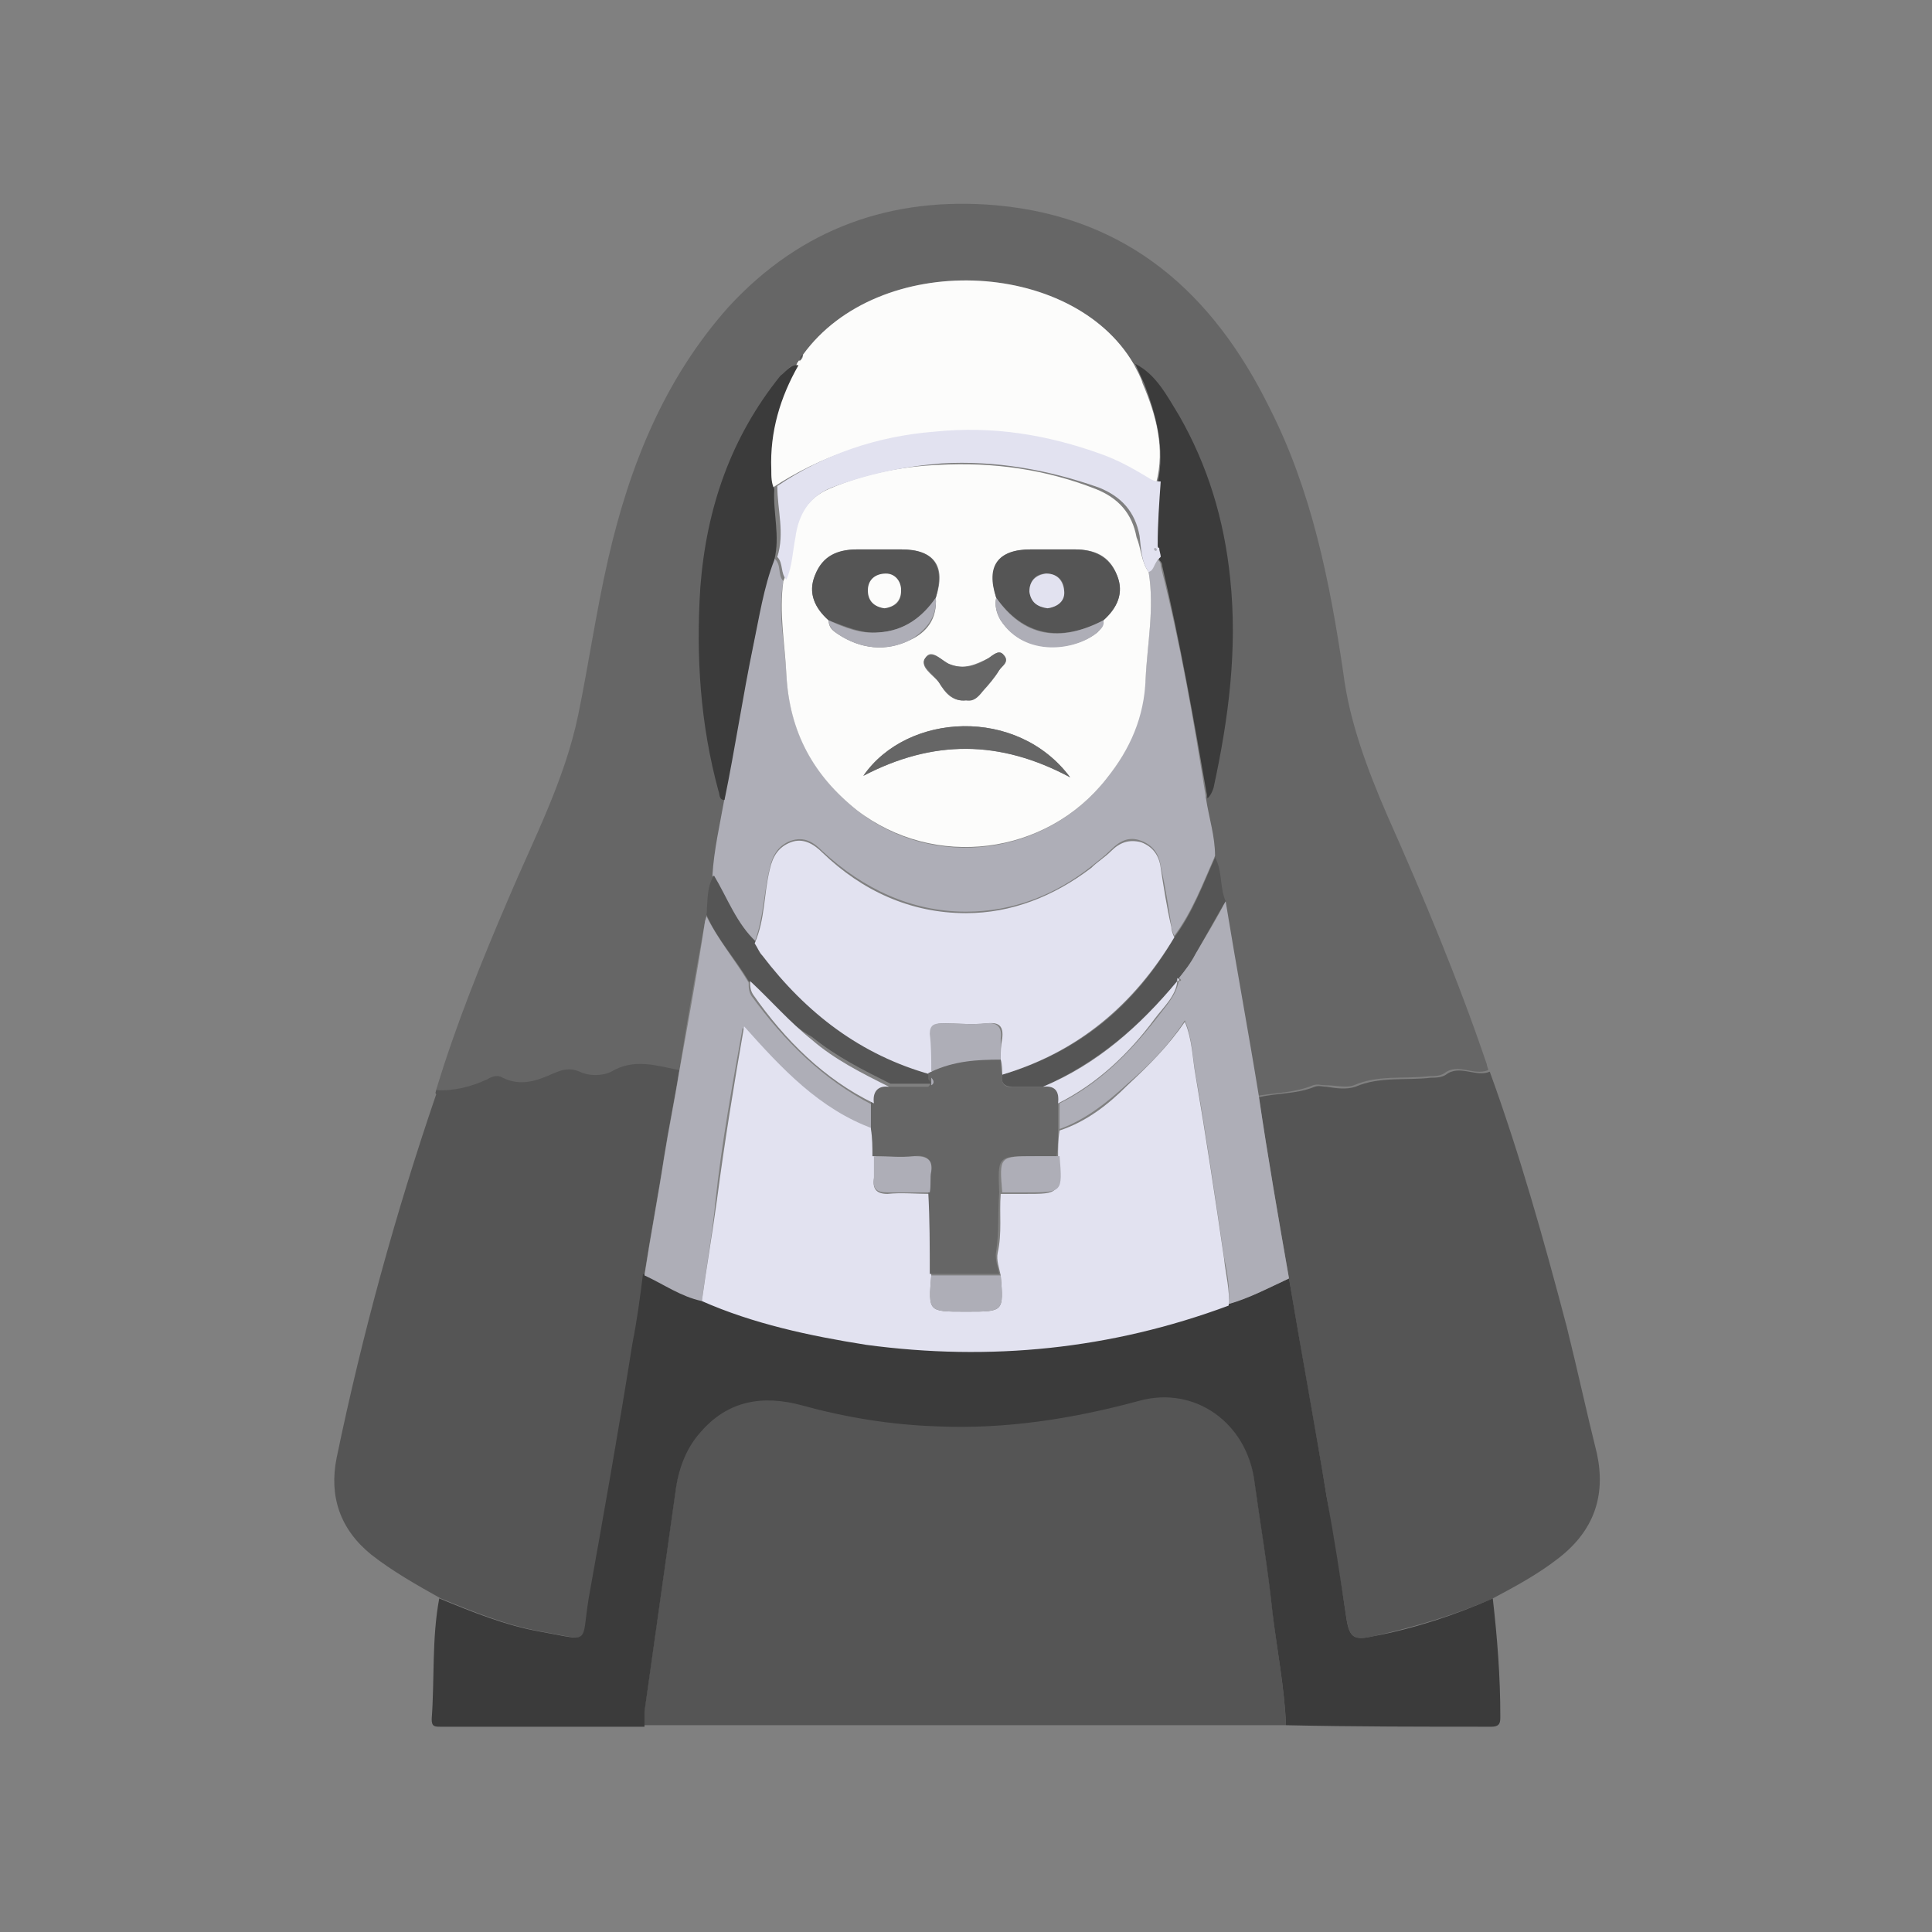 <?xml version="1.0" encoding="utf-8"?>
<!-- Generator: Adobe Illustrator 25.1.0, SVG Export Plug-In . SVG Version: 6.00 Build 0)  -->
<svg version="1.1" id="Layer_1" xmlns="http://www.w3.org/2000/svg" xmlns:xlink="http://www.w3.org/1999/xlink" x="0px" y="0px"
	 viewBox="0 0 128 128" style="enable-background:new 0 0 128 128;" xml:space="preserve">
<rect x="0" y="0" width="128" height="128" fill="#808080" stroke="none"/>
<style type="text/css">
	.st0{fill:#0B0908;}
	.st1{fill:#DFE0DF;}
	.st2{fill:#C8C6C5;}
	.st3{fill:#F8981D;}
	.st4{fill:#F8991D;}
	.st5{fill:#E38024;}
	.st6{fill:#F8A84F;}
	.st7{fill:#F8981E;}
	.st8{fill:#F7981E;}
	.st9{fill:#E48225;}
	.st10{fill:#F9A94E;}
	.st11{fill:#EB8423;}
	.st12{fill:#F8A84E;}
	.st13{fill:#F0A34B;}
	.st14{fill:#080604;}
	.st15{fill:#D2965A;}
	.st16{fill:#B5814D;}
	.st17{fill:#563B2A;}
	.st18{fill:#F8D5CA;}
	.st19{fill:#F06870;}
	.st20{fill:#5CABDE;}
	.st21{fill:#5E5D74;}
	.st22{fill:#FCCC94;}
	.st23{fill:#FABF85;}
	.st24{fill:#E85956;}
	.st25{fill:#EC3F74;}
	.st26{fill:#F9A869;}
	.st27{fill:#676698;}
	.st28{fill:#F8B275;}
	.st29{fill:#DDE7F4;}
	.st30{fill:#F9AD6F;}
	.st31{fill:#6E6C9E;}
	.st32{fill:#A4B2D9;}
	.st33{fill:#8695CA;}
	.st34{fill:#909FD0;}
	.st35{fill:#7F7EAF;}
	.st36{fill:#EDE112;}
	.st37{fill:#916B60;}
	.st38{fill:#EC3A34;}
	.st39{fill:#F5948E;}
	.st40{fill:#B95B5E;}
	.st41{fill:#F2938E;}
	.st42{fill:#7D99C0;}
	.st43{fill:#496D91;}
	.st44{fill:#92A6A4;}
	.st45{fill:#FCFBFB;}
	.st46{fill:#FAD7CB;}
	.st47{fill:#5F7D79;}
	.st48{fill:#F09389;}
	.st49{fill:#FDC510;}
	.st50{fill:#F49547;}
	.st51{fill:#CBCBCB;}
	.st52{fill:#5D5C73;}
	.st53{fill:#B2DFEB;}
	.st54{fill:#423F50;}
	.st55{fill:#0B0909;}
	.st56{fill:#ED2F38;}
	.st57{fill:#EAE8E7;}
	.st58{fill:#070404;}
	.st59{fill:#F3F3F5;}
	.st60{fill:#737A94;}
	.st61{fill:#FFFFFF;}
	.st62{fill:#2D2B2B;}
	.st63{fill:#F9CEB0;}
	.st64{fill:#939392;}
	.st65{fill:#6D6E6E;}
	.st66{fill:#F19180;}
	.st67{fill:#FCC981;}
	.st68{fill:#C6E4F7;}
	.st69{fill:#42486F;}
	.st70{fill:#FBE0D3;}
	.st71{fill:#E6B77D;}
	.st72{fill:#CEA67A;}
	.st73{fill:#103A55;}
	.st74{fill:#FBB74B;}
	.st75{fill:#DCE2E3;}
	.st76{fill:#FAF9F9;}
	.st77{fill:#F0574D;}
	.st78{fill:#8DCAD5;}
	.st79{fill:#9586A3;}
	.st80{fill:#FFD873;}
	.st81{fill:#F26D5A;}
	.st82{fill:#2C465A;}
	.st83{fill:#EE3D64;}
	.st84{fill:#543D81;}
	.st85{fill:#4E68B1;}
	.st86{fill:#4F324E;}
	.st87{fill:#FFE150;}
	.st88{fill:#68BC46;}
	.st89{fill:#283136;}
	.st90{fill:#253234;}
	.st91{fill:#FDC44D;}
	.st92{fill:#666666;}
	.st93{fill:#555555;}
	.st94{fill:#3B3B3B;}
	.st95{fill:#AEAEB7;}
	.st96{fill:#FCFCFB;}
	.st97{fill:#E2E2F0;}
	.st98{fill:#505050;}
	.st99{fill:#767676;}
	.st100{fill:#EE4031;}
	.st101{fill:#0A0B0B;}
	.st102{fill:#E7ECF1;}
	.st103{fill:#AEC1CC;}
	.st104{fill:#040505;}
	.st105{fill:#020202;}
	.st106{fill:#EF4963;}
	.st107{fill:#E5E8EC;}
</style>
<g id="PbEbUL.tif_1_">
	<g>
		<path class="st92" d="M28.9,72.2c1.3-4.3,3-8.5,4.8-12.7c1.7-4,3.7-7.8,4.6-12.1C39,44,39.5,40.5,40.3,37c1.4-6.1,3.7-11.9,8-16.7
			c4.8-5.2,10.8-7.3,17.7-6.7c8.8,0.8,14.4,5.9,18.1,13.4c2.8,5.5,4,11.5,4.9,17.6c0.4,3.2,1.6,6.4,2.9,9.4
			c2.4,5.4,4.7,10.9,6.6,16.5c0,0.1,0.1,0.3,0.1,0.4c-1,0.4-2-0.5-2.9,0.2c-0.3,0.2-0.7,0.2-1,0.2c-1.7,0.2-3.4-0.1-5,0.6
			c-0.5,0.2-1.2,0-1.9,0c-0.3,0-0.5-0.1-0.8,0c-1.2,0.5-2.5,0.5-3.7,0.7c-0.7-4.3-1.5-8.6-2.2-12.9c-0.4-0.9-0.1-2-0.7-3
			c0-1.3-0.3-2.6-0.6-3.8c0.2-0.2,0.3-0.5,0.4-0.7c1-4.6,1.6-9.2,1.1-13.9C81,34.5,80,30.9,78,27.5c-0.7-1.3-1.4-2.7-2.9-3.4
			c-4.1-7-16.9-7.5-21.9-0.6C53,23.6,53,23.8,53,24c0,0.1-0.1,0.1-0.1,0.2c-0.6-0.1-0.8,0.4-1.1,0.7c-3.3,4.1-5,8.8-5.3,14
			c-0.3,4.5,0,9.1,1.2,13.5c0.1,0.3,0,0.6,0.4,0.6c-0.3,1.7-0.7,3.4-0.8,5.1c-0.4,0.8-0.4,1.7-0.5,2.6c0,0.1-0.1,0.3-0.1,0.4
			c-0.6,3.3-1.2,6.6-1.7,9.9c-1.5-0.3-3-0.8-4.5,0.1c-0.6,0.3-1.5,0.3-2.1,0c-0.7-0.3-1.1-0.1-1.7,0.1c-1.1,0.4-2.2,0.9-3.4,0.3
			c-0.3-0.2-0.7,0-1,0.1C31.2,72.1,30.1,72.3,28.9,72.2z"/>
		<path class="st93" d="M85.2,114.3c-6.2,0-12.5,0-18.7,0c-7.6,0-15.3,0-22.9,0c-0.3,0-0.6,0-0.9,0c0-0.3,0-0.6,0-1
			c0.7-5,1.4-9.9,2.1-14.9c0.2-1.3,0.6-2.6,1.6-3.6c1.9-2.1,4.1-2.5,6.7-1.8c3,0.8,6,1.2,9,1.4c4.6,0.2,9-0.5,13.4-1.7
			c3.7-1,7.1,1.5,7.6,5.3c0.4,2.9,0.9,5.8,1.2,8.7C84.6,109.3,85.1,111.8,85.2,114.3z"/>
		<path class="st93" d="M28.9,72.2c1.2,0.1,2.3-0.2,3.4-0.7c0.3-0.2,0.7-0.3,1-0.1c1.2,0.6,2.3,0.2,3.4-0.3c0.5-0.2,1-0.4,1.7-0.1
			c0.6,0.3,1.5,0.3,2.1,0c1.5-0.9,3-0.4,4.5-0.1c-0.3,1.9-0.7,3.8-1,5.7c-0.4,2.6-0.9,5.2-1.3,7.8c-0.2,1.5-0.4,3-0.7,4.6
			c-1,5.6-1.9,11.2-2.9,16.9c-0.6,3.1,0.2,2.8-3.2,2.2c-2.3-0.4-4.5-1.3-6.7-2.2c-1.6-0.9-3.2-1.8-4.6-2.9c-2.1-1.7-2.8-3.9-2.3-6.4
			c1.7-8.2,3.9-16.2,6.6-24.1C28.8,72.4,28.9,72.3,28.9,72.2z"/>
		<path class="st93" d="M83.4,72.7c1.2-0.3,2.5-0.2,3.7-0.7c0.3-0.1,0.5,0,0.8,0c0.6,0.1,1.3,0.2,1.9,0c1.6-0.7,3.4-0.4,5-0.6
			c0.3,0,0.7,0,1-0.2c0.9-0.7,2,0.2,2.9-0.2c2,5.5,3.6,11.2,5.1,16.9c0.7,2.8,1.3,5.6,2,8.4c0.6,2.8-0.2,5.1-2.5,6.9
			c-1.4,1.1-2.9,1.9-4.4,2.7c-2.5,1.1-5.2,1.9-7.9,2.5c-1.3,0.3-1.6,0.1-1.8-1.2c-0.4-2.7-0.9-5.3-1.3-8c-0.8-4.8-1.7-9.6-2.5-14.5
			C84.7,80.7,84,76.7,83.4,72.7z"/>
		<path class="st94" d="M85.4,84.7c0.8,4.8,1.7,9.6,2.5,14.5c0.5,2.7,0.9,5.3,1.3,8c0.2,1.3,0.5,1.5,1.8,1.2
			c2.7-0.5,5.4-1.4,7.9-2.5c0.3,2.6,0.5,5.2,0.5,7.8c0,0.4,0,0.7-0.6,0.7c-4.5,0-9.1,0-13.6-0.1c-0.1-2.5-0.6-5-0.9-7.5
			c-0.3-2.9-0.8-5.8-1.2-8.7c-0.5-3.8-3.9-6.3-7.6-5.3c-4.4,1.2-8.9,1.9-13.4,1.7c-3.1-0.1-6.1-0.6-9-1.4c-2.6-0.7-4.9-0.3-6.7,1.8
			c-0.9,1-1.4,2.3-1.6,3.6c-0.7,5-1.4,9.9-2.1,14.9c0,0.3,0,0.6,0,1c-4.5,0-9,0-13.5,0c-0.4,0-0.6,0-0.6-0.5c0.2-2.7,0-5.3,0.5-8
			c2.2,0.9,4.4,1.8,6.7,2.2c3.4,0.6,2.7,0.9,3.2-2.2c1-5.6,2-11.2,2.9-16.9c0.3-1.5,0.5-3,0.7-4.6c1.3,0.6,2.4,1.4,3.8,1.7
			c3.5,1.5,7.1,2.4,10.9,2.9c8.2,1,16.2,0.3,24-2.6C82.8,86,84.1,85.3,85.4,84.7z"/>
		<path class="st95" d="M79.9,52.9c0.2,1.3,0.6,2.5,0.6,3.8c-0.8,1.8-1.5,3.7-2.7,5.3c-0.1-0.2-0.2-0.5-0.2-0.7
			c-0.2-1.3-0.4-2.6-0.7-3.9c-0.1-0.8-0.5-1.4-1.3-1.7c-0.8-0.3-1.4,0-2,0.6c-0.4,0.4-0.8,0.7-1.3,1.1c-2.4,1.9-5.2,3-8.3,3
			c-3.6,0-6.8-1.5-9.5-4c-0.6-0.6-1.2-1-2.1-0.7c-0.8,0.3-1.2,0.9-1.4,1.8c-0.4,1.6-0.4,3.3-1,4.9c-1.2-1.3-1.9-2.9-2.8-4.4
			c0.1-1.7,0.5-3.4,0.8-5.1c0.6-3.4,1.2-6.8,1.9-10.2c0.4-1.9,0.6-3.8,1.4-5.7c0.5,0.4,0.2,1.1,0.6,1.5c-0.4,2.1,0.1,4.1,0.2,6.2
			c0.2,3.7,1.8,6.7,4.7,9c5.1,4,12.5,3,16.5-2.1c1.5-1.9,2.4-4.1,2.6-6.6c0.1-2.4,0.6-4.7,0.2-7.1c0.4-0.1,0.3-0.7,0.6-0.8
			c0.2,0.1,0.2,0.3,0.2,0.4C78.2,42.6,79.1,47.8,79.9,52.9z"/>
		<path class="st96" d="M53.2,23.5c5-6.9,17.8-6.4,21.9,0.6c0.2,0.4,0.5,0.9,0.6,1.3c0.9,2.1,1.5,4.3,0.9,6.6
			c-0.3,0-0.6-0.1-0.9-0.3c-1-0.5-2-1.1-3-1.5c-3.6-1.3-7.3-1.9-11.1-1.5c-3.8,0.4-7.2,1.5-10.4,3.6c-0.2-0.4-0.2-0.9-0.2-1.3
			c-0.1-2.5,0.6-4.8,1.8-6.9c0-0.1,0.1-0.1,0.1-0.2C53.1,23.9,53.2,23.7,53.2,23.5z"/>
		<path class="st95" d="M85.4,84.7c-1.3,0.6-2.6,1.3-4,1.7c0.1-1.1-0.1-2.1-0.3-3.1c-0.6-4.1-1.2-8.2-1.9-12.2
			c-0.2-1.1-0.2-2.3-0.7-3.5c-1.1,1.7-2.4,3-3.8,4.2c-1.3,1.2-2.8,2.4-4.5,3c0-0.6,0-1.1,0-1.7c2.6-1.3,4.6-3.3,6.4-5.6
			c0.6-0.8,1.3-1.5,1.5-2.5l0,0c0.2,0,0.2-0.1,0-0.2c0.4-0.5,0.8-1.1,1.1-1.6c0.7-1.2,1.4-2.3,2-3.5c0.7,4.3,1.5,8.6,2.2,12.9
			C84,76.7,84.7,80.7,85.4,84.7z"/>
		<path class="st95" d="M46.5,86.2c-1.4-0.3-2.5-1.1-3.8-1.7c0.4-2.6,0.9-5.2,1.3-7.8c0.3-1.9,0.7-3.8,1-5.7
			c0.6-3.3,1.2-6.6,1.7-9.9c0-0.1,0.1-0.3,0.1-0.4c0.8,1.6,1.9,2.9,2.8,4.4c0,0.3,0,0.6,0.2,0.9c2.2,3,4.7,5.5,8,7.2
			c0,0.6,0,1.1,0,1.7c-3.6-1.3-6.1-4-8.6-6.8c-0.7,3.9-1.4,7.7-1.8,11.5C47.2,81.7,46.8,83.9,46.5,86.2z"/>
		<path class="st94" d="M52.9,24.2c-1.2,2.1-1.9,4.4-1.8,6.9c0,0.5,0,0.9,0.2,1.3c-0.1,1.6,0.4,3.1,0,4.7c-0.7,1.8-1,3.8-1.4,5.7
			c-0.7,3.4-1.2,6.8-1.9,10.2c-0.4,0-0.3-0.4-0.4-0.6c-1.2-4.4-1.5-8.9-1.2-13.5c0.4-5.2,2-9.9,5.3-14
			C52.1,24.6,52.4,24.1,52.9,24.2z"/>
		<path class="st94" d="M76.7,32c0.5-2.3-0.1-4.5-0.9-6.6c-0.2-0.4-0.4-0.9-0.6-1.3c1.4,0.7,2.1,2.1,2.9,3.4c1.9,3.3,3,6.9,3.4,10.8
			c0.5,4.7-0.1,9.3-1.1,13.9c-0.1,0.3-0.2,0.5-0.4,0.7c-0.9-5.2-1.8-10.3-3-15.4c0-0.2-0.1-0.3-0.2-0.4c0-0.2-0.1-0.4-0.1-0.6
			c0.1-0.1,0-0.2-0.1-0.2C76.6,34.8,76.7,33.4,76.7,32z"/>
		<path class="st93" d="M81.2,59.7c-0.7,1.2-1.3,2.3-2,3.5c-0.3,0.6-0.7,1.1-1.1,1.6C78,64.9,77.9,65,78,65c0,0,0,0,0,0
			c-2.5,3-5.3,5.4-8.9,7c-0.7,0-1.3,0-2,0c-0.6,0-0.8-0.3-0.7-0.8c5.1-1.5,8.8-4.6,11.4-9.1c1.2-1.6,1.9-3.5,2.7-5.3
			C81,57.7,80.8,58.8,81.2,59.7z"/>
		<path class="st93" d="M49.6,65c-0.9-1.5-2.1-2.8-2.8-4.4c0.1-0.9,0-1.8,0.5-2.6c0.9,1.5,1.5,3.2,2.8,4.4c0.2,0.3,0.3,0.6,0.5,0.8
			c2.9,3.8,6.5,6.6,11.2,7.9c0,0.1,0,0.2,0,0.2c0,0.2,0,0.4,0,0.5c-0.9,0-1.9,0-2.8,0c-1.8-0.9-3.6-1.8-5.2-3.1
			C52.2,67.8,51,66.3,49.6,65z"/>
		<path class="st94" d="M53.2,23.5c-0.1,0.2-0.2,0.3-0.2,0.5C53,23.8,53,23.6,53.2,23.5z"/>
		<path class="st97" d="M46.5,86.2c0.3-2.2,0.7-4.5,1-6.7c0.5-3.8,1.1-7.5,1.8-11.5c2.5,2.8,5,5.5,8.6,6.8c0,0.6,0,1.2,0.1,1.8
			c0,0.5,0,1-0.1,1.5c-0.1,0.7,0.2,1,0.9,1c0.9-0.1,1.9,0,2.8,0c0,1.8,0,3.6,0.1,5.4c-0.2,2.4-0.2,2.4,2.2,2.4c0.1,0,0.1,0,0.2,0
			c2.4,0,2.4,0,2.2-2.4c-0.1-0.5-0.3-1-0.2-1.5c0.3-1.3,0.1-2.6,0.2-3.9c0.5,0,1,0,1.6,0c2.3,0,2.3,0,2.2-2.4c0-0.6,0-1.2,0.1-1.8
			c1.8-0.6,3.2-1.7,4.5-3c1.4-1.3,2.7-2.6,3.8-4.2c0.5,1.2,0.5,2.4,0.7,3.5c0.7,4.1,1.3,8.1,1.9,12.2c0.1,1,0.4,2.1,0.3,3.1
			c-7.8,2.9-15.8,3.7-24,2.6C53.6,88.5,49.9,87.7,46.5,86.2z"/>
		<path class="st96" d="M76.1,37.9c0.4,2.4-0.1,4.8-0.2,7.1c-0.1,2.5-1,4.6-2.6,6.6c-4,5.1-11.4,6-16.5,2.1c-2.9-2.3-4.5-5.2-4.7-9
			c-0.1-2.1-0.5-4.1-0.2-6.2c0.4-0.9,0.5-1.9,0.6-2.8c0.3-1.5,1-2.7,2.4-3.3c2.3-1,4.8-1.5,7.3-1.6c3.6-0.2,7.1,0.3,10.4,1.6
			c1.5,0.6,2.4,1.6,2.7,3.2C75.6,36.3,75.6,37.2,76.1,37.9z M54.9,41.1c0,0.5,0.3,0.7,0.6,0.9c1.5,1,3.2,1.2,4.8,0.4
			c1.1-0.5,1.8-1.4,1.7-2.8c0.7-2.1-0.1-3.2-2.3-3.2c-1,0-2,0-2.9,0c-1.3,0-2.3,0.5-2.8,1.7C53.5,39.3,54,40.3,54.9,41.1z
			 M73.1,41.1c0.9-0.8,1.4-1.8,0.9-3c-0.5-1.3-1.5-1.7-2.8-1.7c-1,0-2,0-2.9,0c-2.2,0-2.9,1.1-2.3,3.2c-0.1,0.5,0,1,0.3,1.5
			c1.6,2.4,4.9,2,6.4,0.8C72.9,41.7,73.1,41.4,73.1,41.1z M57.2,51.4c4.6-2.4,9.1-2.4,13.7,0.1C67.4,46.8,60.1,47.2,57.2,51.4z
			 M64,46.4c0.4,0,0.8-0.2,1.1-0.6c0.4-0.4,0.8-0.9,1.1-1.4c0.2-0.3,0.7-0.5,0.3-1c-0.3-0.4-0.7,0-1,0.2c-0.8,0.4-1.6,0.8-2.6,0.4
			c-0.5-0.2-1.2-1.1-1.6-0.4c-0.4,0.6,0.5,1.1,0.9,1.6C62.6,45.9,63.1,46.5,64,46.4z"/>
		<path class="st97" d="M61.7,71.2c-4.7-1.3-8.3-4.1-11.2-7.9c-0.2-0.2-0.3-0.5-0.5-0.8c0.7-1.6,0.6-3.3,1-4.9
			c0.2-0.9,0.6-1.5,1.4-1.8c0.8-0.3,1.5,0.1,2.1,0.7c2.6,2.5,5.8,4,9.5,4c3,0,5.8-1.1,8.3-3c0.4-0.4,0.9-0.7,1.3-1.1
			c0.6-0.6,1.2-0.8,2-0.6c0.8,0.3,1.2,0.9,1.3,1.7c0.2,1.3,0.4,2.6,0.7,3.9c0,0.2,0.1,0.5,0.2,0.7c-2.7,4.5-6.4,7.6-11.4,9.1
			c0-0.3,0-0.7-0.1-1c0-0.5,0-0.9,0.1-1.4c0.1-0.8-0.2-1.1-1-1c-1,0.1-2,0-2.9,0c-0.5,0-0.8,0.1-0.8,0.7c0,0.8,0,1.7,0.1,2.5
			C61.7,71.1,61.7,71.1,61.7,71.2z"/>
		<path class="st97" d="M76.1,37.9c-0.5-0.7-0.5-1.6-0.6-2.4c-0.3-1.6-1.2-2.6-2.7-3.2c-3.4-1.2-6.9-1.8-10.4-1.6
			c-2.5,0.2-4.9,0.7-7.3,1.6c-1.5,0.6-2.2,1.8-2.4,3.3c-0.2,1-0.2,1.9-0.6,2.8c-0.4-0.4-0.2-1.1-0.6-1.5c0.5-1.6,0-3.1,0-4.7
			c3.1-2.1,6.6-3.3,10.4-3.6c3.9-0.4,7.5,0.2,11.1,1.5c1.1,0.4,2,0.9,3,1.5c0.3,0.2,0.5,0.3,0.9,0.3c-0.1,1.4-0.2,2.8-0.2,4.2
			c0,0.1,0,0.2,0.1,0.2c0,0.2,0.1,0.4,0.1,0.6C76.4,37.3,76.5,37.8,76.1,37.9z"/>
		<path class="st92" d="M66.3,70.2c0,0.3,0,0.7,0.1,1c-0.1,0.5,0.1,0.9,0.7,0.8c0.7,0,1.3,0,2,0c0.8-0.1,1.1,0.3,1,1.1
			c0,0.6,0,1.1,0,1.7c0,0.6,0,1.2-0.1,1.8c-0.5,0-1,0-1.6,0c-2.3,0-2.3,0-2.2,2.4c-0.1,1.3,0,2.6-0.2,3.9c-0.1,0.5,0.1,1,0.2,1.5
			c-1.5,0-3,0-4.6,0c0-1.8,0-3.6-0.1-5.4c0-0.5,0-0.9,0.1-1.4c0.1-0.9-0.3-1.1-1.1-1c-0.9,0.1-1.8,0-2.7,0c0-0.6,0-1.2-0.1-1.8
			c0-0.6,0-1.1,0-1.7c0-0.7,0.2-1.2,1-1.1c0.9,0,1.9,0,2.8,0c0.2-0.2,0.2-0.3,0-0.5c0-0.1,0-0.2,0-0.2c0-0.1,0-0.1,0-0.2
			C63.2,70.2,64.7,70.2,66.3,70.2z"/>
		<path class="st97" d="M70.1,73.1c0.1-0.8-0.2-1.2-1-1.1c3.6-1.5,6.4-4,8.9-7c-0.1,1-0.9,1.7-1.5,2.5
			C74.8,69.8,72.7,71.8,70.1,73.1z"/>
		<path class="st97" d="M78,65c0-0.1,0-0.1,0-0.2C78.2,64.9,78.1,65,78,65z"/>
		<path class="st97" d="M58.9,72c-0.8-0.1-1.1,0.4-1,1.1c-3.3-1.6-5.9-4.2-8-7.2c-0.2-0.3-0.2-0.6-0.2-0.9c1.4,1.3,2.6,2.7,4.1,3.9
			C55.3,70.2,57.1,71.1,58.9,72z"/>
		<path class="st95" d="M76.6,36.5c-0.1,0-0.2-0.1-0.1-0.2C76.6,36.3,76.7,36.4,76.6,36.5z"/>
		<path class="st95" d="M61.7,71.4c0.2,0.2,0.2,0.4,0,0.5C61.7,71.8,61.7,71.6,61.7,71.4z"/>
		<path class="st95" d="M61.7,84.5c1.5,0,3,0,4.6,0c0.2,2.4,0.2,2.4-2.2,2.4c-0.1,0-0.1,0-0.2,0C61.5,86.9,61.5,86.9,61.7,84.5z"/>
		<path class="st95" d="M57.9,76.6c0.9,0,1.8,0.1,2.7,0c0.8,0,1.2,0.2,1.1,1c-0.1,0.4,0,0.9-0.1,1.4c-0.9,0-1.9,0-2.8,0
			c-0.7,0-1-0.2-0.9-1C57.9,77.6,57.9,77.1,57.9,76.6z"/>
		<path class="st95" d="M66.4,79c-0.2-2.4-0.2-2.4,2.2-2.4c0.5,0,1,0,1.6,0c0.2,2.4,0.2,2.4-2.2,2.4C67.4,79,66.9,79,66.4,79z"/>
		<path class="st93" d="M66,39.6c-0.7-2.1,0.1-3.2,2.3-3.2c1,0,2,0,2.9,0c1.3,0,2.3,0.5,2.8,1.7c0.5,1.2,0,2.2-0.9,3
			C70.2,42.6,67.8,42.1,66,39.6z M69.4,40.3c0.7-0.1,1.1-0.5,1.1-1.2c0-0.7-0.5-1.1-1.2-1.1c-0.7,0-1.1,0.5-1.1,1.2
			C68.3,39.9,68.8,40.2,69.4,40.3z"/>
		<path class="st93" d="M54.9,41.1c-0.9-0.8-1.4-1.8-0.9-3c0.5-1.3,1.5-1.7,2.8-1.7c1,0,2,0,2.9,0c2.2,0,2.9,1.1,2.3,3.2
			c-0.9,1.3-2.1,2.2-3.8,2.3C57.1,42,56,41.5,54.9,41.1z M58.6,40.3c0.7-0.1,1.1-0.4,1.1-1.1c0-0.6-0.4-1.1-1-1.1
			c-0.7,0-1.2,0.4-1.2,1.1C57.5,39.8,57.9,40.2,58.6,40.3z"/>
		<path class="st92" d="M57.2,51.4c2.9-4.2,10.2-4.6,13.7,0.1C66.2,49,61.8,49,57.2,51.4z"/>
		<path class="st92" d="M64,46.4c-0.9,0.1-1.4-0.6-1.8-1.2c-0.3-0.5-1.3-1.1-0.9-1.6c0.5-0.6,1.1,0.2,1.6,0.4c1,0.4,1.8,0.1,2.6-0.4
			c0.3-0.2,0.7-0.6,1-0.2c0.4,0.4-0.1,0.7-0.3,1c-0.3,0.5-0.7,0.9-1.1,1.4C64.8,46.2,64.5,46.5,64,46.4z"/>
		<path class="st95" d="M66,39.6c1.8,2.6,4.2,3,7.1,1.5c0.1,0.4-0.2,0.6-0.4,0.8c-1.4,1.2-4.8,1.7-6.4-0.8
			C66,40.6,65.9,40.1,66,39.6z"/>
		<path class="st95" d="M54.9,41.1c1.1,0.5,2.1,0.9,3.3,0.8c1.7-0.1,2.9-1,3.8-2.3c0.1,1.3-0.7,2.2-1.7,2.8
			c-1.6,0.8-3.3,0.6-4.8-0.4C55.2,41.8,54.9,41.5,54.9,41.1z"/>
		<path class="st95" d="M66.3,70.2c-1.6,0-3.1,0.1-4.6,0.8c0-0.8,0-1.7-0.1-2.5c0-0.6,0.3-0.7,0.8-0.7c1,0,2,0.1,2.9,0
			c0.8-0.1,1.1,0.3,1,1C66.3,69.3,66.3,69.7,66.3,70.2z"/>
		<path class="st97" d="M69.4,40.3c-0.7-0.1-1.1-0.4-1.2-1.1c0-0.7,0.4-1.1,1.1-1.2c0.7,0,1.1,0.4,1.2,1.1
			C70.6,39.8,70.1,40.2,69.4,40.3z"/>
		<path class="st96" d="M58.6,40.3c-0.7-0.1-1.1-0.5-1.1-1.2c0-0.7,0.5-1.1,1.2-1.1c0.6,0,1,0.5,1,1.1
			C59.7,39.8,59.3,40.2,58.6,40.3z"/>
	</g>
</g>
</svg>
